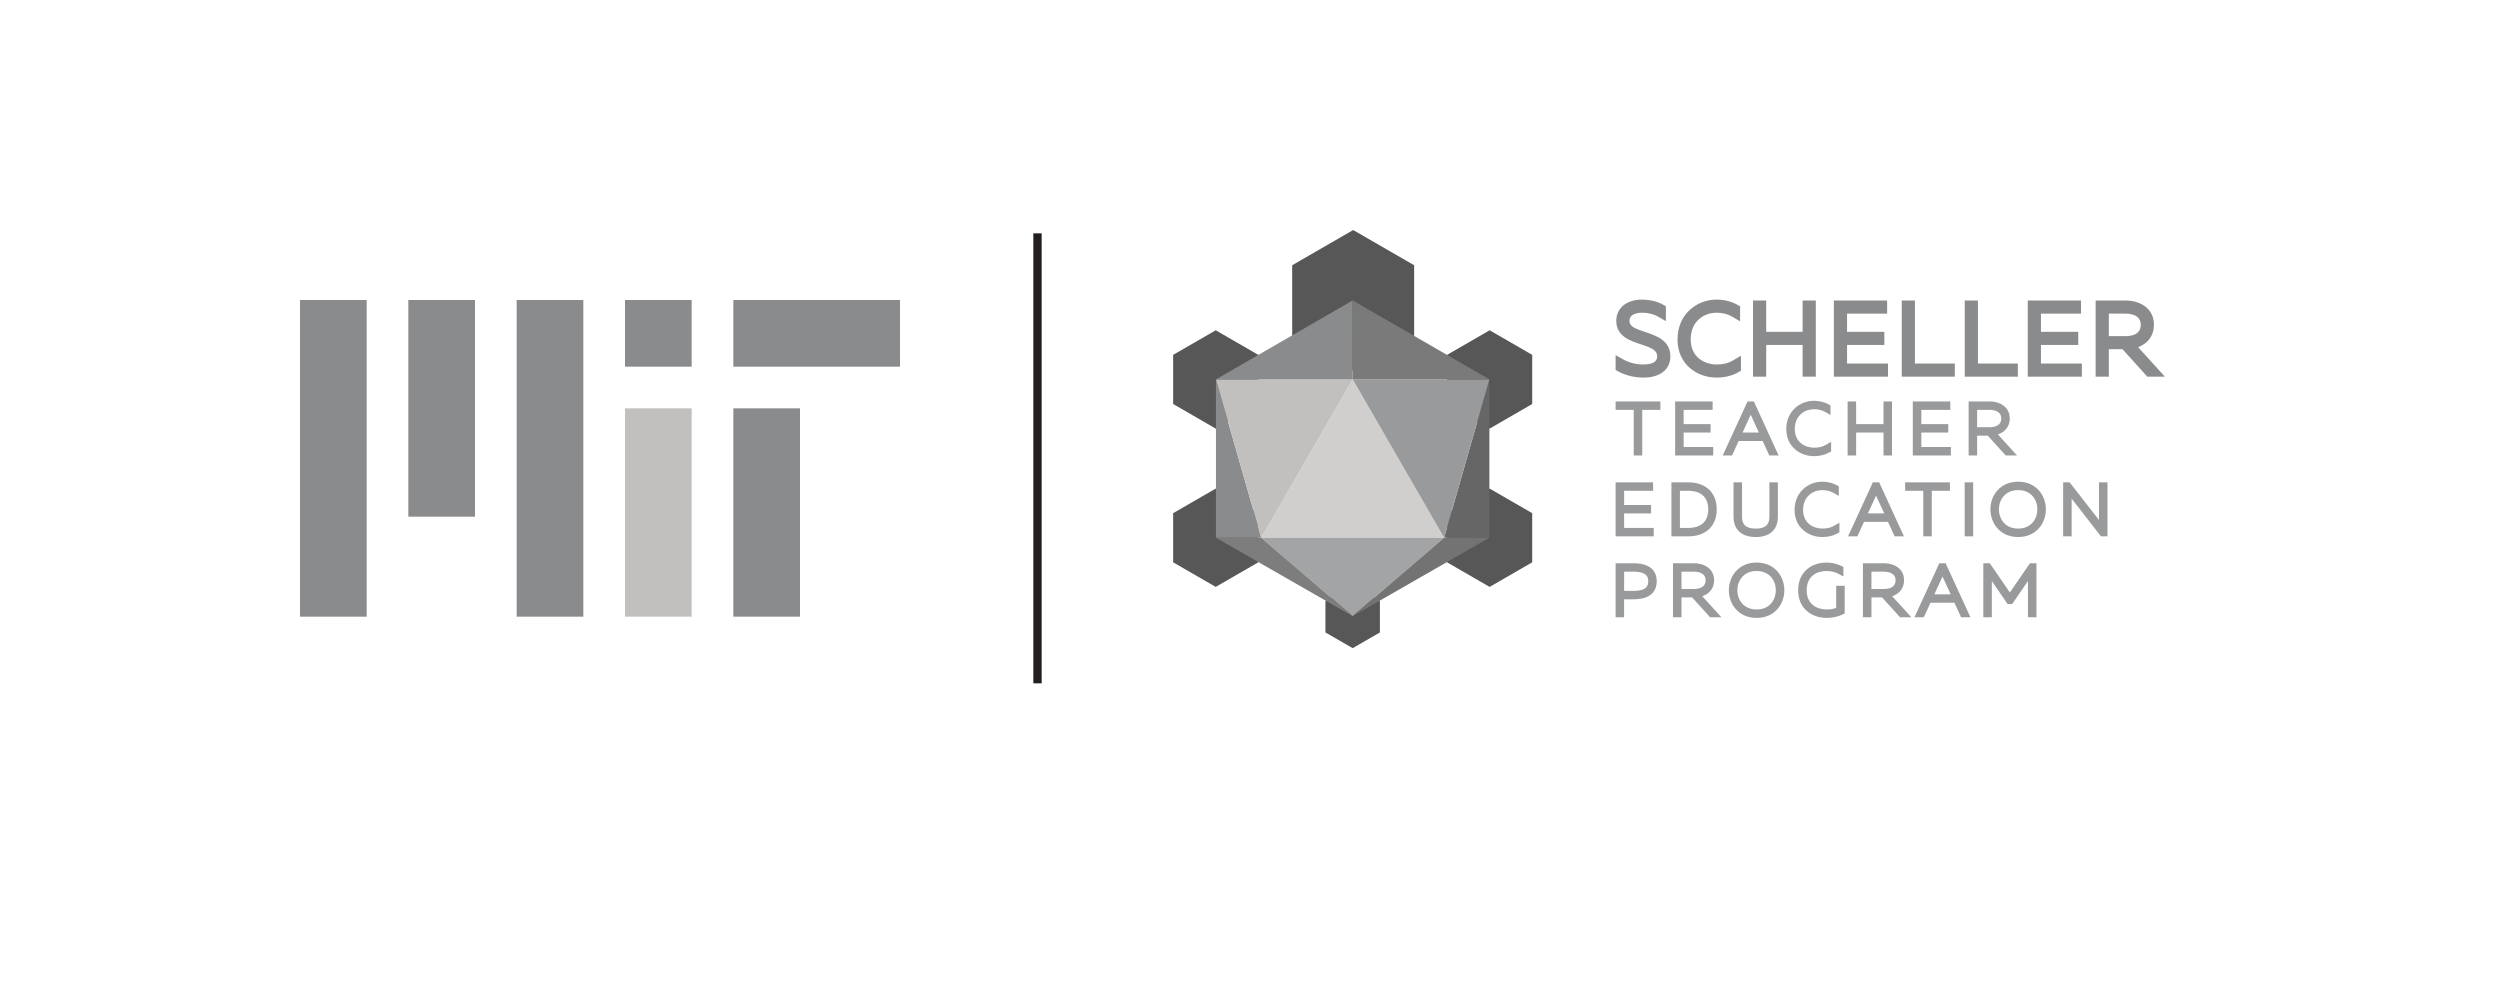 <?xml version="1.0" encoding="iso-8859-1"?>
<!-- Generator: Adobe Illustrator 16.0.4, SVG Export Plug-In . SVG Version: 6.00 Build 0)  -->
<!DOCTYPE svg PUBLIC "-//W3C//DTD SVG 1.1//EN" "http://www.w3.org/Graphics/SVG/1.1/DTD/svg11.dtd">
<svg version="1.1" xmlns="http://www.w3.org/2000/svg" xmlns:xlink="http://www.w3.org/1999/xlink" x="0px" y="0px" width="300px"
	 height="120px" viewBox="0 0 300 120" style="enable-background:new 0 0 300 120;" xml:space="preserve">
<g id="divider">
</g>
<g id="OfficeName_x5F_On">
</g>
<g id="OfficeName_x5F_Off">
</g>
<g id="MITLogo_x5F_On">
	<rect x="124" y="28" style="fill:#231F20;" width="1" height="54"/>
	<g>
		<rect x="88" y="36" style="fill:#8A8B8C;" width="20" height="8"/>
		<rect x="49" y="36" style="fill:#8A8B8C;" width="8" height="26"/>
		<rect x="62" y="36" style="fill:#8A8B8C;" width="8" height="38"/>
		<rect x="36" y="36" style="fill:#8A8B8C;" width="8" height="38"/>
		<rect x="88" y="49" style="fill:#8A8B8C;" width="8" height="25"/>
		<rect x="75" y="36" style="fill:#8A8B8C;" width="8" height="8"/>
		<rect x="75" y="49" style="fill:#C2C0BF;" width="8" height="25"/>
	</g>
	<g>
		<polygon style="fill:#575757;" points="169.697,31.828 169.697,40.277 169.668,40.293 164.56,43.242 162.378,44.502 
			160.137,43.209 155.062,40.276 155.062,31.828 162.378,27.604 		"/>
		<polygon style="fill:#575757;" points="140.777,42.583 145.886,39.634 150.995,42.583 150.995,48.482 145.886,51.432 
			140.777,48.482 		"/>
		<polygon style="fill:#575757;" points="140.777,61.58 145.886,58.631 150.995,61.58 150.995,67.479 145.886,70.428 
			140.777,67.479 		"/>
		<polygon style="fill:#575757;" points="173.647,42.583 178.756,39.634 183.864,42.583 183.864,48.482 178.756,51.432 
			173.647,48.482 		"/>
		<polygon style="fill:#575757;" points="173.647,61.58 178.756,58.631 183.864,61.58 183.864,67.479 178.756,70.429 
			173.647,67.479 		"/>
		<polygon style="fill:#575757;" points="159.053,72.119 162.321,70.234 165.588,72.12 165.588,75.893 162.321,77.78 
			159.053,75.893 		"/>
		<g>
			<polyline style="fill:#8A8B8C;" points="145.914,64.527 145.914,45.524 151.348,64.527 			"/>
			<polyline style="fill:#666666;" points="178.727,64.527 178.727,45.524 173.293,64.527 			"/>
			<polygon style="fill:#D1CFCE;" points="151.348,64.527 162.321,45.524 173.293,64.527 			"/>
			<polyline style="fill:#C2C0BF;" points="151.348,64.527 145.914,45.524 162.321,45.524 			"/>
			<polygon style="fill:#A3A4A5;" points="162.32,73.941 151.348,64.527 173.293,64.527 			"/>
			<polyline style="fill:#737373;" points="162.321,73.941 178.726,64.527 173.292,64.527 			"/>
			<g>
				<polyline style="fill:#999A9B;" points="173.293,64.527 178.727,45.524 162.321,45.524 				"/>
				<polyline style="fill:#7D7D7D;" points="162.32,73.941 145.914,64.527 151.348,64.527 				"/>
				<polyline style="fill:#8A8B8C;" points="145.914,45.524 162.32,36.053 162.321,45.524 145.914,45.524 				"/>
			</g>
			<polyline style="fill:#7A7A7A;" points="178.727,45.524 162.322,36.053 162.321,45.524 178.727,45.524 			"/>
		</g>
	</g>
	<g>
		<g>
			<g>
				<path style="fill:#8A8B8C;" d="M200.445,42.766c0,1.568-1.232,2.544-3.216,2.544h-0.049c-1.048,0-2.134-0.268-2.973-0.729
					l-0.334-0.188v-1.776l0.969,0.543c0.648,0.362,1.516,0.578,2.323,0.578c1.126,0,1.697-0.323,1.697-0.96
					c0-0.734-0.599-1.01-1.965-1.463c-1.313-0.433-2.945-0.975-2.945-2.82c0-1.522,1.241-2.543,3.089-2.543
					c0.903,0,1.85,0.228,2.533,0.608l0.334,0.187v1.79l-0.978-0.563c-0.465-0.268-1.199-0.449-1.821-0.449h-0.047
					c-0.365,0-1.527,0.069-1.527,0.971c0,0.654,0.574,0.914,1.888,1.346C198.698,40.263,200.445,40.84,200.445,42.766z"/>
			</g>
			<g>
				<path style="fill:#8A8B8C;" d="M208.914,42.688v1.796l-0.325,0.188c-0.716,0.418-1.619,0.638-2.609,0.638
					c-2.325,0-4.679-1.572-4.679-4.579c0-3.104,2.404-4.779,4.667-4.779c0.92,0,1.813,0.221,2.516,0.621l0.329,0.19v1.793
					l-0.98-0.573c-0.5-0.293-1.165-0.459-1.831-0.459c-1.501,0-3.117,1.003-3.117,3.207c0,2.076,1.576,3.007,3.141,3.007
					c0.747,0,1.37-0.153,1.904-0.468L208.914,42.688z"/>
			</g>
			<g>
				<polygon style="fill:#8A8B8C;" points="217.897,36.061 217.897,45.199 216.313,45.199 216.313,41.395 211.945,41.395 
					211.945,45.199 210.362,45.199 210.362,36.061 211.945,36.061 211.945,39.82 216.313,39.82 216.313,36.061 				"/>
			</g>
			<g>
				<polygon style="fill:#8A8B8C;" points="226.557,43.624 226.557,45.199 220.062,45.199 220.062,36.061 226.456,36.061 
					226.456,37.636 221.646,37.636 221.646,39.82 226.12,39.82 226.12,41.395 221.646,41.395 221.646,43.624 				"/>
			</g>
			<g>
				<polygon style="fill:#8A8B8C;" points="234.578,43.624 234.578,45.199 228.207,45.199 228.207,36.061 229.79,36.061 
					229.79,43.624 				"/>
			</g>
			<g>
				<polygon style="fill:#8A8B8C;" points="242.141,43.624 242.141,45.199 235.769,45.199 235.769,36.061 237.353,36.061 
					237.353,43.624 				"/>
			</g>
			<g>
				<polygon style="fill:#8A8B8C;" points="249.825,43.624 249.825,45.199 243.331,45.199 243.331,36.061 249.724,36.061 
					249.724,37.636 244.915,37.636 244.915,39.82 249.39,39.82 249.39,41.395 244.915,41.395 244.915,43.624 				"/>
			</g>
			<g>
				<path style="fill:#8A8B8C;" d="M256.571,41.658c1.187-0.433,1.902-1.399,1.902-2.672c0-2.02-1.71-2.926-3.404-2.926h-3.593
					v9.139h1.583v-3.292h1.642l2.977,3.292h2.109L256.571,41.658z M256.89,38.986c0,1.174-1.134,1.35-1.809,1.35h-2.021v-2.7h2.021
					C255.625,37.636,256.89,37.766,256.89,38.986z"/>
			</g>
		</g>
		<g>
			<g>
				<polygon style="fill:#999A9B;" points="199.246,48.174 199.246,49.188 197.069,49.188 197.069,54.658 196.047,54.658 
					196.047,49.188 193.873,49.188 193.873,48.174 				"/>
			</g>
			<g>
				<polygon style="fill:#999A9B;" points="205.587,53.643 205.587,54.658 201.015,54.658 201.015,48.174 205.515,48.174 
					205.515,49.188 202.036,49.188 202.036,50.895 205.271,50.895 205.271,51.904 202.036,51.904 202.036,53.643 				"/>
			</g>
			<g>
				<path style="fill:#999A9B;" d="M210.464,48.174h-0.76l-2.98,6.484h1.119l0.8-1.742h2.873l0.8,1.742h1.118L210.464,48.174z
					 M209.108,51.902l0.979-2.135l0.98,2.135H209.108z"/>
			</g>
			<g>
				<path style="fill:#999A9B;" d="M219.734,53.014v1.153l-0.202,0.117c-0.51,0.296-1.15,0.453-1.857,0.453
					c-1.65,0-3.321-1.116-3.321-3.25c0-2.204,1.708-3.392,3.313-3.392c0.655,0,1.29,0.154,1.79,0.441l0.204,0.117v1.154
					l-0.616-0.361c-0.369-0.217-0.861-0.342-1.353-0.342c-1.116,0-2.315,0.746-2.315,2.382c0,1.546,1.171,2.235,2.332,2.235
					c0.551,0,1.014-0.113,1.409-0.347L219.734,53.014z"/>
			</g>
			<g>
				<polygon style="fill:#999A9B;" points="227.039,48.174 227.039,54.658 226.019,54.658 226.019,51.904 222.736,51.904 
					222.736,54.658 221.714,54.658 221.714,48.174 222.736,48.174 222.736,50.895 226.019,50.895 226.019,48.174 				"/>
			</g>
			<g>
				<polygon style="fill:#999A9B;" points="234.107,53.643 234.107,54.658 229.536,54.658 229.536,48.174 234.036,48.174 
					234.036,49.188 230.558,49.188 230.558,50.895 233.792,50.895 233.792,51.904 230.558,51.904 230.558,53.643 				"/>
			</g>
			<g>
				<path style="fill:#999A9B;" d="M239.747,52.129c0.884-0.285,1.423-0.979,1.423-1.902c0-1.417-1.204-2.053-2.399-2.053h-2.536
					v6.484h1.019v-2.381h1.279l2.152,2.381h1.356L239.747,52.129z M237.254,49.188h1.524c0.413,0,1.372,0.1,1.372,1.038
					c0,0.938-0.959,1.038-1.372,1.038h-1.524V49.188z"/>
			</g>
			<g>
				<polygon style="fill:#999A9B;" points="198.445,63.351 198.445,64.361 193.873,64.361 193.873,57.882 198.373,57.882 
					198.373,58.895 194.895,58.895 194.895,60.6 198.13,60.6 198.13,61.612 194.895,61.612 194.895,63.351 				"/>
			</g>
			<g>
				<path style="fill:#999A9B;" d="M202.591,57.882h-2.021v6.479h2.021c2.107,0,3.417-1.239,3.417-3.239
					C206.009,59.125,204.698,57.882,202.591,57.882z M202.591,63.351h-0.999v-4.456h0.999c1.545,0,2.396,0.791,2.396,2.228
					C204.987,62.558,204.137,63.351,202.591,63.351z"/>
			</g>
			<g>
				<path style="fill:#999A9B;" d="M213.345,57.882v4.122c0,1.551-0.969,2.44-2.657,2.44c-1.694,0-2.666-0.89-2.666-2.44v-4.122
					h1.021v4.112c0,0.671,0.187,1.436,1.645,1.436c1.452,0,1.638-0.765,1.638-1.436v-4.112H213.345z"/>
			</g>
			<g>
				<path style="fill:#999A9B;" d="M220.729,62.72v1.154l-0.202,0.116c-0.508,0.298-1.151,0.454-1.857,0.454
					c-1.65,0-3.321-1.116-3.321-3.25c0-2.202,1.708-3.392,3.315-3.392c0.652,0,1.288,0.154,1.788,0.441l0.206,0.117v1.154
					l-0.615-0.36c-0.371-0.216-0.864-0.343-1.356-0.343c-1.114,0-2.315,0.746-2.315,2.382c0,1.546,1.171,2.235,2.332,2.235
					c0.553,0,1.013-0.112,1.41-0.348L220.729,62.72z"/>
			</g>
			<g>
				<path style="fill:#999A9B;" d="M225.503,57.882h-0.76l-2.98,6.479h1.119l0.801-1.738h2.873l0.801,1.738h1.117L225.503,57.882z
					 M224.147,61.61l0.979-2.136l0.98,2.136H224.147z"/>
			</g>
			<g>
				<polygon style="fill:#999A9B;" points="233.989,57.882 233.989,58.895 231.813,58.895 231.813,64.361 230.791,64.361 
					230.791,58.895 228.617,58.895 228.617,57.882 				"/>
			</g>
			<g>
				<rect x="235.759" y="57.882" style="fill:#999A9B;" width="1.021" height="6.479"/>
			</g>
			<g>
				<path style="fill:#999A9B;" d="M242.177,57.803c-2.184,0-3.329,1.67-3.329,3.319c0,1.651,1.145,3.322,3.329,3.322
					c2.186,0,3.329-1.671,3.329-3.322C245.506,59.473,244.363,57.803,242.177,57.803z M242.177,63.43
					c-1.585,0-2.308-1.195-2.308-2.308c0-1.11,0.723-2.31,2.308-2.31c1.587,0,2.309,1.199,2.309,2.31
					C244.486,62.234,243.764,63.43,242.177,63.43z"/>
			</g>
			<g>
				<polygon style="fill:#999A9B;" points="252.9,57.882 252.9,64.361 252.111,64.361 248.598,59.834 248.598,64.361 
					247.577,64.361 247.577,57.882 248.356,57.882 251.88,62.404 251.88,57.882 				"/>
			</g>
			<g>
				<path style="fill:#999A9B;" d="M196.037,67.59h-2.164v6.479h1.021v-2.153h1.142c2.413,0,2.773-1.354,2.773-2.164
					C198.81,68.944,198.449,67.59,196.037,67.59z M196.046,70.906h-1.151v-2.304h1.151c1.543,0,1.742,0.614,1.742,1.149
					C197.788,70.289,197.589,70.906,196.046,70.906z"/>
			</g>
			<g>
				<path style="fill:#999A9B;" d="M204.271,71.545c0.884-0.289,1.423-0.982,1.423-1.904c0-1.418-1.206-2.051-2.399-2.051h-2.538
					v6.479h1.022v-2.378h1.277l2.152,2.378h1.357L204.271,71.545z M204.671,69.641c0,0.938-0.958,1.037-1.37,1.037h-1.523v-2.075
					h1.523C203.713,68.603,204.671,68.703,204.671,69.641z"/>
			</g>
			<g>
				<path style="fill:#999A9B;" d="M210.791,67.508c-2.184,0-3.329,1.672-3.329,3.323c0,1.65,1.145,3.319,3.329,3.319
					c2.187,0,3.332-1.669,3.332-3.319C214.123,69.18,212.978,67.508,210.791,67.508z M210.791,73.139
					c-1.584,0-2.308-1.196-2.308-2.308c0-1.112,0.724-2.311,2.308-2.311c1.587,0,2.31,1.198,2.31,2.311
					C213.101,71.942,212.378,73.139,210.791,73.139z"/>
			</g>
			<g>
				<path style="fill:#999A9B;" d="M221.362,70.297v3.322l-0.233,0.112c-0.569,0.271-1.246,0.419-1.908,0.419
					c-1.713,0-3.441-1.027-3.441-3.319c0-2.296,1.699-3.323,3.384-3.323c0.655,0,1.303,0.148,1.822,0.418l0.221,0.113v1.136
					l-0.602-0.323c-0.386-0.207-0.919-0.331-1.424-0.331c-1.151,0-2.381,0.604-2.381,2.311c0,1.699,1.255,2.308,2.43,2.308
					c0.393,0,0.778-0.066,1.112-0.188v-2.654H221.362z"/>
			</g>
			<g>
				<path style="fill:#999A9B;" d="M227.064,71.545c0.885-0.289,1.423-0.982,1.423-1.904c0-1.418-1.204-2.051-2.399-2.051h-2.537
					v6.479h1.021v-2.378h1.277l2.152,2.378h1.358L227.064,71.545z M224.573,68.603h1.524c0.412,0,1.37,0.101,1.37,1.038
					s-0.958,1.037-1.37,1.037h-1.524V68.603z"/>
			</g>
			<g>
				<path style="fill:#999A9B;" d="M233.477,67.59h-0.759l-2.981,6.479h1.12l0.801-1.738h2.873l0.8,1.738h1.12L233.477,67.59z
					 M232.122,71.316l0.979-2.135l0.981,2.135H232.122z"/>
			</g>
			<g>
				<polygon style="fill:#999A9B;" points="244.374,67.59 244.374,74.069 243.353,74.069 243.353,69.725 241.462,72.484 
					240.909,72.484 239.02,69.725 239.02,74.069 237.999,74.069 237.999,67.59 238.778,67.59 241.185,71.1 243.596,67.59 				"/>
			</g>
		</g>
	</g>
</g>
<g id="MITLogo_x5F_Off">
</g>
</svg>

